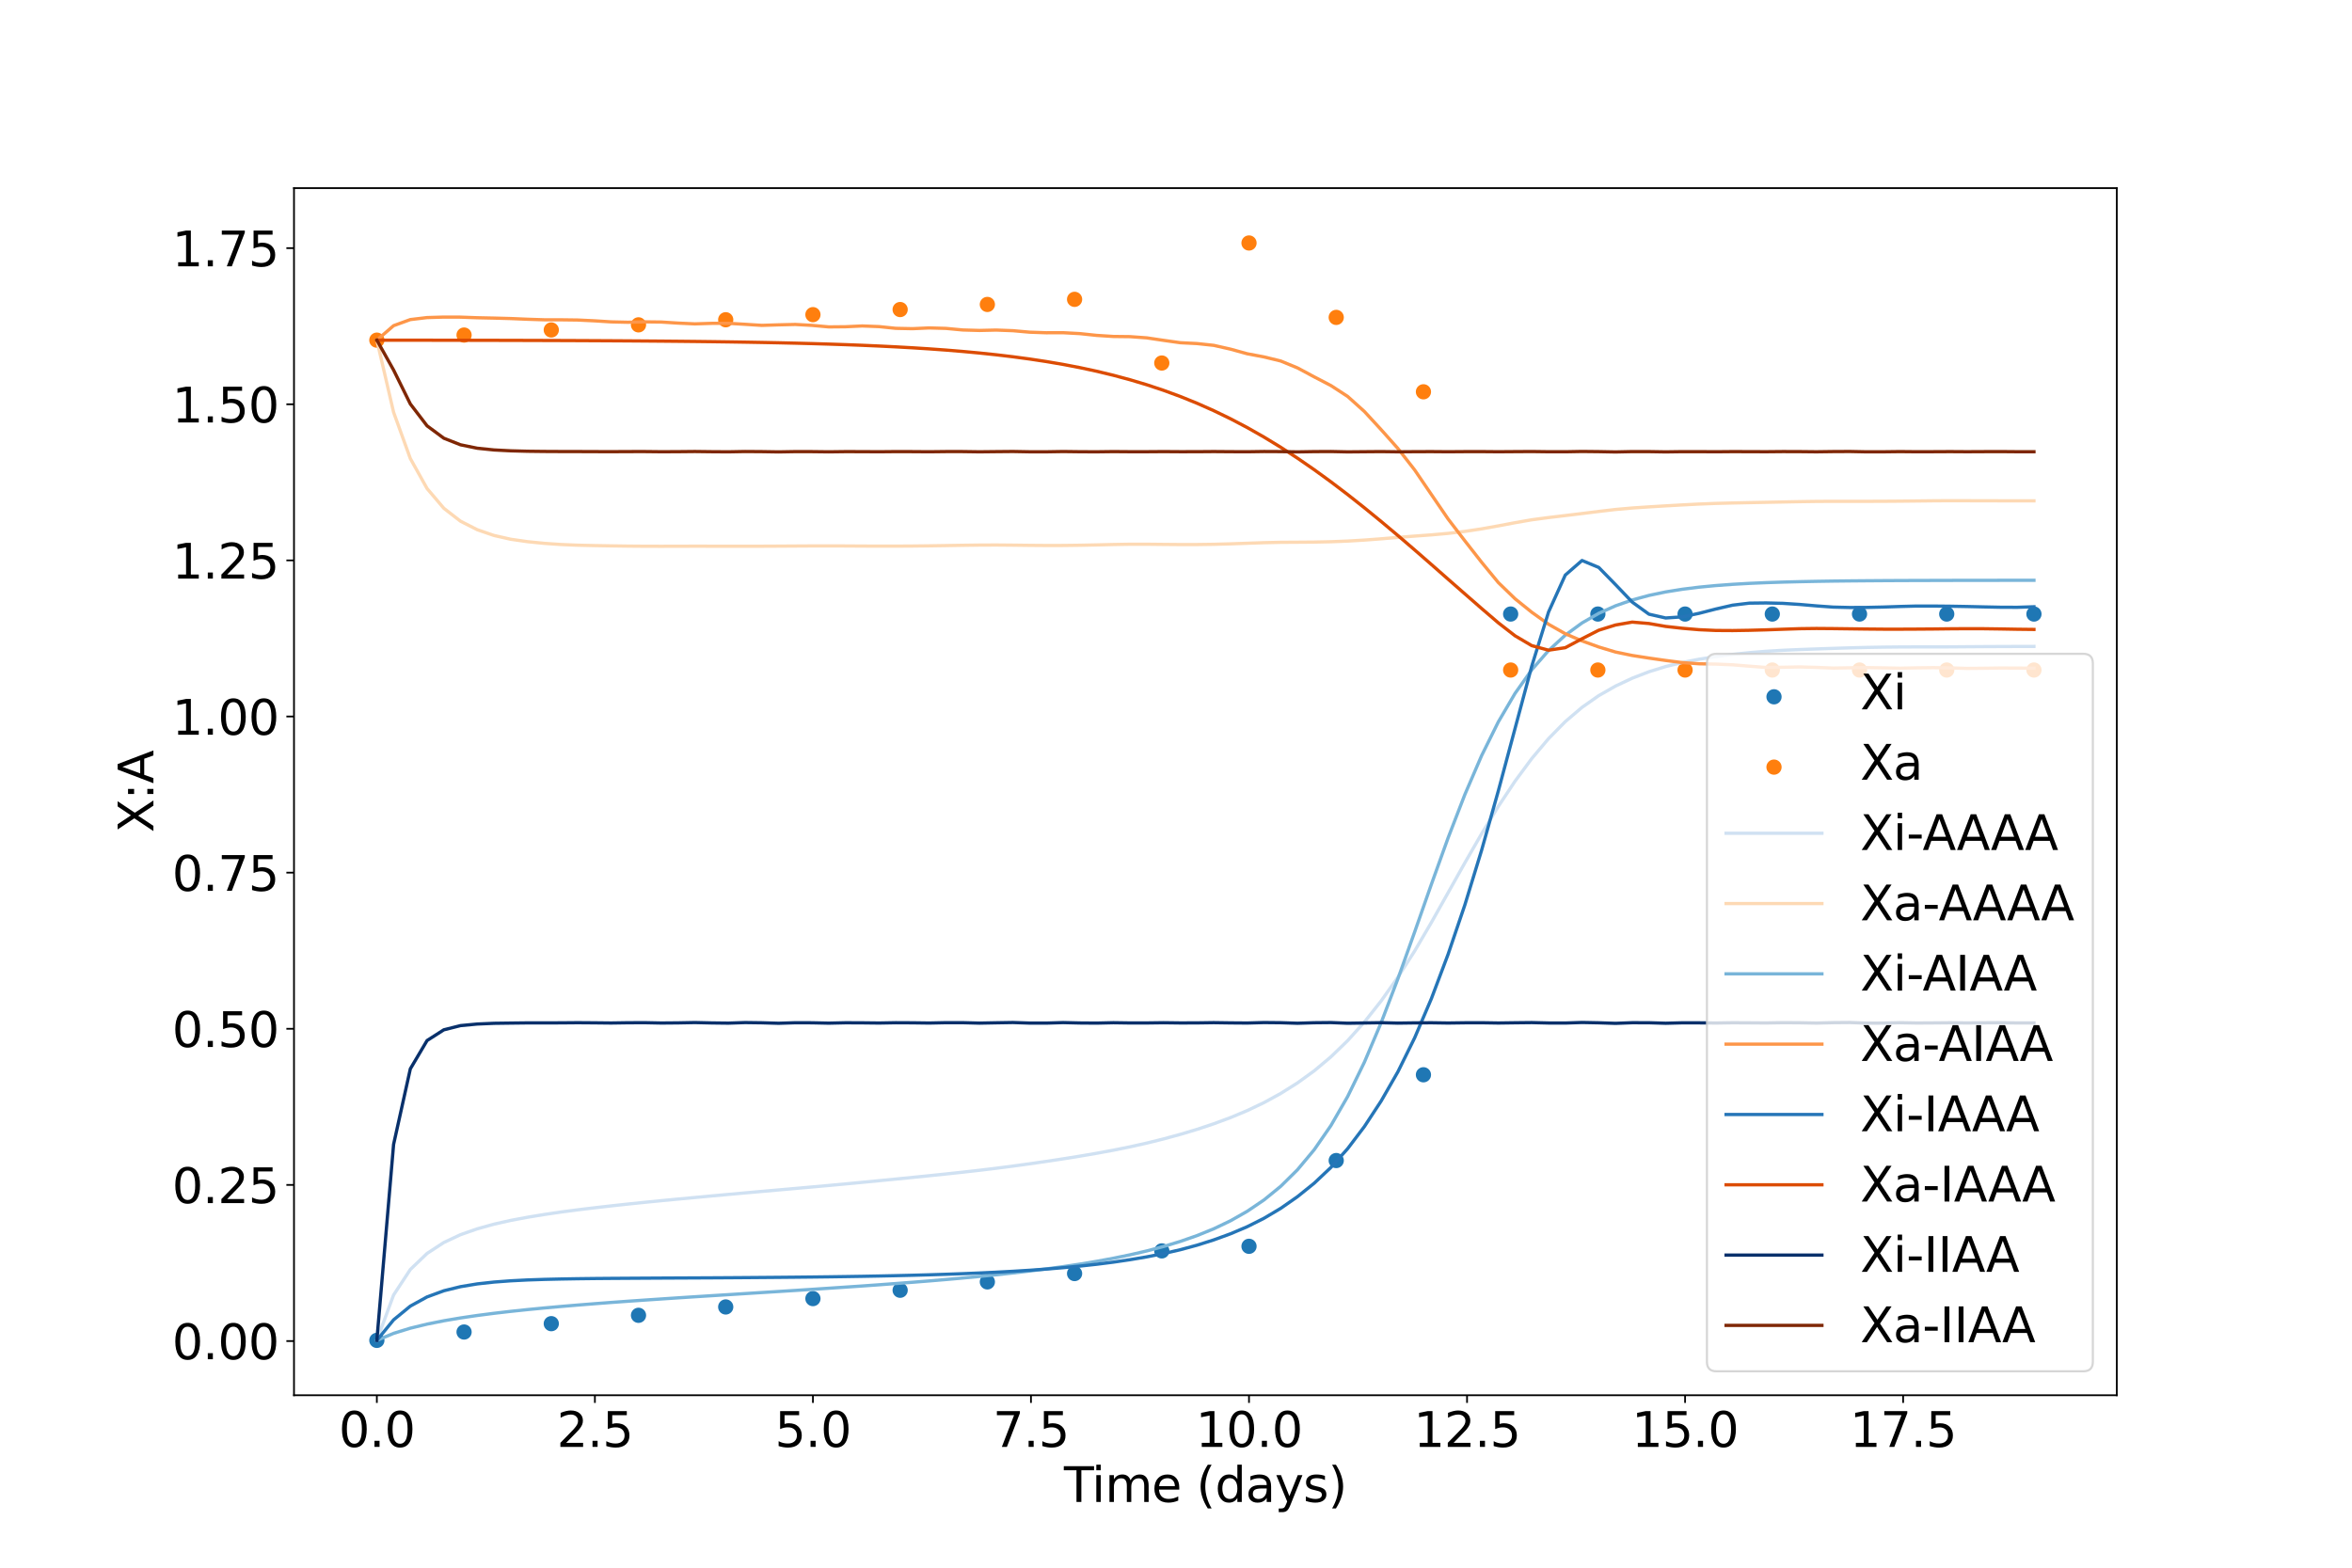 <?xml version="1.0" encoding="utf-8" standalone="no"?>
<!DOCTYPE svg PUBLIC "-//W3C//DTD SVG 1.1//EN"
  "http://www.w3.org/Graphics/SVG/1.1/DTD/svg11.dtd">
<svg xmlns:xlink="http://www.w3.org/1999/xlink" width="1080pt" height="720pt" viewBox="0 0 1080 720" xmlns="http://www.w3.org/2000/svg" version="1.1">
 <defs>
  <style type="text/css">*{stroke-linejoin: round; stroke-linecap: butt}</style>
 </defs>
 <g id="figure_1">
  <g id="patch_1">
   <path d="M 0 720 
L 1080 720 
L 1080 0 
L 0 0 
z
" style="fill: #ffffff"/>
  </g>
  <g id="axes_1">
   <g id="patch_2">
    <path d="M 135 640.8 
L 972 640.8 
L 972 86.4 
L 135 86.4 
z
" style="fill: #ffffff"/>
   </g>
   <g id="PathCollection_1">
    <defs>
     <path id="m80f1702e56" d="M 0 3 
C 0.796 3 1.559 2.684 2.121 2.121 
C 2.684 1.559 3 0.796 3 0 
C 3 -0.796 2.684 -1.559 2.121 -2.121 
C 1.559 -2.684 0.796 -3 0 -3 
C -0.796 -3 -1.559 -2.684 -2.121 -2.121 
C -2.684 -1.559 -3 -0.796 -3 0 
C -3 0.796 -2.684 1.559 -2.121 2.121 
C -1.559 2.684 -0.796 3 0 3 
z
" style="stroke: #1f77b4"/>
    </defs>
    <g clip-path="url(#p294e5309c2)">
     <use xlink:href="#m80f1702e56" x="173.045" y="615.6" style="fill: #1f77b4; stroke: #1f77b4"/>
     <use xlink:href="#m80f1702e56" x="213.093" y="611.763" style="fill: #1f77b4; stroke: #1f77b4"/>
     <use xlink:href="#m80f1702e56" x="253.141" y="607.927" style="fill: #1f77b4; stroke: #1f77b4"/>
     <use xlink:href="#m80f1702e56" x="293.189" y="604.09" style="fill: #1f77b4; stroke: #1f77b4"/>
     <use xlink:href="#m80f1702e56" x="333.237" y="600.254" style="fill: #1f77b4; stroke: #1f77b4"/>
     <use xlink:href="#m80f1702e56" x="373.285" y="596.417" style="fill: #1f77b4; stroke: #1f77b4"/>
     <use xlink:href="#m80f1702e56" x="413.333" y="592.581" style="fill: #1f77b4; stroke: #1f77b4"/>
     <use xlink:href="#m80f1702e56" x="453.38" y="588.744" style="fill: #1f77b4; stroke: #1f77b4"/>
     <use xlink:href="#m80f1702e56" x="493.428" y="584.908" style="fill: #1f77b4; stroke: #1f77b4"/>
     <use xlink:href="#m80f1702e56" x="533.476" y="574.503" style="fill: #1f77b4; stroke: #1f77b4"/>
     <use xlink:href="#m80f1702e56" x="573.524" y="572.398" style="fill: #1f77b4; stroke: #1f77b4"/>
     <use xlink:href="#m80f1702e56" x="613.572" y="533.009" style="fill: #1f77b4; stroke: #1f77b4"/>
     <use xlink:href="#m80f1702e56" x="653.62" y="493.62" style="fill: #1f77b4; stroke: #1f77b4"/>
     <use xlink:href="#m80f1702e56" x="693.667" y="282.013" style="fill: #1f77b4; stroke: #1f77b4"/>
     <use xlink:href="#m80f1702e56" x="733.715" y="282.013" style="fill: #1f77b4; stroke: #1f77b4"/>
     <use xlink:href="#m80f1702e56" x="773.763" y="282.013" style="fill: #1f77b4; stroke: #1f77b4"/>
     <use xlink:href="#m80f1702e56" x="813.811" y="282.013" style="fill: #1f77b4; stroke: #1f77b4"/>
     <use xlink:href="#m80f1702e56" x="853.859" y="282.013" style="fill: #1f77b4; stroke: #1f77b4"/>
     <use xlink:href="#m80f1702e56" x="893.907" y="282.013" style="fill: #1f77b4; stroke: #1f77b4"/>
     <use xlink:href="#m80f1702e56" x="933.955" y="282.013" style="fill: #1f77b4; stroke: #1f77b4"/>
    </g>
   </g>
   <g id="PathCollection_2">
    <defs>
     <path id="m62fcbac0dc" d="M 0 3 
C 0.796 3 1.559 2.684 2.121 2.121 
C 2.684 1.559 3 0.796 3 0 
C 3 -0.796 2.684 -1.559 2.121 -2.121 
C 1.559 -2.684 0.796 -3 0 -3 
C -0.796 -3 -1.559 -2.684 -2.121 -2.121 
C -2.684 -1.559 -3 -0.796 -3 0 
C -3 0.796 -2.684 1.559 -2.121 2.121 
C -1.559 2.684 -0.796 3 0 3 
z
" style="stroke: #ff7f0e"/>
    </defs>
    <g clip-path="url(#p294e5309c2)">
     <use xlink:href="#m62fcbac0dc" x="173.045" y="156.225" style="fill: #ff7f0e; stroke: #ff7f0e"/>
     <use xlink:href="#m62fcbac0dc" x="213.093" y="153.882" style="fill: #ff7f0e; stroke: #ff7f0e"/>
     <use xlink:href="#m62fcbac0dc" x="253.141" y="151.539" style="fill: #ff7f0e; stroke: #ff7f0e"/>
     <use xlink:href="#m62fcbac0dc" x="293.189" y="149.196" style="fill: #ff7f0e; stroke: #ff7f0e"/>
     <use xlink:href="#m62fcbac0dc" x="333.237" y="146.853" style="fill: #ff7f0e; stroke: #ff7f0e"/>
     <use xlink:href="#m62fcbac0dc" x="373.285" y="144.511" style="fill: #ff7f0e; stroke: #ff7f0e"/>
     <use xlink:href="#m62fcbac0dc" x="413.333" y="142.168" style="fill: #ff7f0e; stroke: #ff7f0e"/>
     <use xlink:href="#m62fcbac0dc" x="453.38" y="139.825" style="fill: #ff7f0e; stroke: #ff7f0e"/>
     <use xlink:href="#m62fcbac0dc" x="493.428" y="137.482" style="fill: #ff7f0e; stroke: #ff7f0e"/>
     <use xlink:href="#m62fcbac0dc" x="533.476" y="166.727" style="fill: #ff7f0e; stroke: #ff7f0e"/>
     <use xlink:href="#m62fcbac0dc" x="573.524" y="111.6" style="fill: #ff7f0e; stroke: #ff7f0e"/>
     <use xlink:href="#m62fcbac0dc" x="613.572" y="145.772" style="fill: #ff7f0e; stroke: #ff7f0e"/>
     <use xlink:href="#m62fcbac0dc" x="653.62" y="179.944" style="fill: #ff7f0e; stroke: #ff7f0e"/>
     <use xlink:href="#m62fcbac0dc" x="693.667" y="307.728" style="fill: #ff7f0e; stroke: #ff7f0e"/>
     <use xlink:href="#m62fcbac0dc" x="733.715" y="307.728" style="fill: #ff7f0e; stroke: #ff7f0e"/>
     <use xlink:href="#m62fcbac0dc" x="773.763" y="307.728" style="fill: #ff7f0e; stroke: #ff7f0e"/>
     <use xlink:href="#m62fcbac0dc" x="813.811" y="307.728" style="fill: #ff7f0e; stroke: #ff7f0e"/>
     <use xlink:href="#m62fcbac0dc" x="853.859" y="307.728" style="fill: #ff7f0e; stroke: #ff7f0e"/>
     <use xlink:href="#m62fcbac0dc" x="893.907" y="307.728" style="fill: #ff7f0e; stroke: #ff7f0e"/>
     <use xlink:href="#m62fcbac0dc" x="933.955" y="307.728" style="fill: #ff7f0e; stroke: #ff7f0e"/>
    </g>
   </g>
   <g id="matplotlib.axis_1">
    <g id="xtick_1">
     <g id="line2d_1">
      <defs>
       <path id="m3385fdae1e" d="M 0 0 
L 0 3.5 
" style="stroke: #000000; stroke-width: 0.8"/>
      </defs>
      <g>
       <use xlink:href="#m3385fdae1e" x="173.045" y="640.8" style="stroke: #000000; stroke-width: 0.8"/>
      </g>
     </g>
     <g id="text_1">
      <!-- 0.0 -->
      <g transform="translate(155.552 664.517) scale(0.22 -0.22)">
       <defs>
        <path id="DejaVuSans-30" d="M 2034 4250 
Q 1547 4250 1301 3770 
Q 1056 3291 1056 2328 
Q 1056 1369 1301 889 
Q 1547 409 2034 409 
Q 2525 409 2770 889 
Q 3016 1369 3016 2328 
Q 3016 3291 2770 3770 
Q 2525 4250 2034 4250 
z
M 2034 4750 
Q 2819 4750 3233 4129 
Q 3647 3509 3647 2328 
Q 3647 1150 3233 529 
Q 2819 -91 2034 -91 
Q 1250 -91 836 529 
Q 422 1150 422 2328 
Q 422 3509 836 4129 
Q 1250 4750 2034 4750 
z
" transform="scale(0.016)"/>
        <path id="DejaVuSans-2e" d="M 684 794 
L 1344 794 
L 1344 0 
L 684 0 
L 684 794 
z
" transform="scale(0.016)"/>
       </defs>
       <use xlink:href="#DejaVuSans-30"/>
       <use xlink:href="#DejaVuSans-2e" x="63.623"/>
       <use xlink:href="#DejaVuSans-30" x="95.41"/>
      </g>
     </g>
    </g>
    <g id="xtick_2">
     <g id="line2d_2">
      <g>
       <use xlink:href="#m3385fdae1e" x="273.165" y="640.8" style="stroke: #000000; stroke-width: 0.8"/>
      </g>
     </g>
     <g id="text_2">
      <!-- 2.5 -->
      <g transform="translate(255.672 664.517) scale(0.22 -0.22)">
       <defs>
        <path id="DejaVuSans-32" d="M 1228 531 
L 3431 531 
L 3431 0 
L 469 0 
L 469 531 
Q 828 903 1448 1529 
Q 2069 2156 2228 2338 
Q 2531 2678 2651 2914 
Q 2772 3150 2772 3378 
Q 2772 3750 2511 3984 
Q 2250 4219 1831 4219 
Q 1534 4219 1204 4116 
Q 875 4013 500 3803 
L 500 4441 
Q 881 4594 1212 4672 
Q 1544 4750 1819 4750 
Q 2544 4750 2975 4387 
Q 3406 4025 3406 3419 
Q 3406 3131 3298 2873 
Q 3191 2616 2906 2266 
Q 2828 2175 2409 1742 
Q 1991 1309 1228 531 
z
" transform="scale(0.016)"/>
        <path id="DejaVuSans-35" d="M 691 4666 
L 3169 4666 
L 3169 4134 
L 1269 4134 
L 1269 2991 
Q 1406 3038 1543 3061 
Q 1681 3084 1819 3084 
Q 2600 3084 3056 2656 
Q 3513 2228 3513 1497 
Q 3513 744 3044 326 
Q 2575 -91 1722 -91 
Q 1428 -91 1123 -41 
Q 819 9 494 109 
L 494 744 
Q 775 591 1075 516 
Q 1375 441 1709 441 
Q 2250 441 2565 725 
Q 2881 1009 2881 1497 
Q 2881 1984 2565 2268 
Q 2250 2553 1709 2553 
Q 1456 2553 1204 2497 
Q 953 2441 691 2322 
L 691 4666 
z
" transform="scale(0.016)"/>
       </defs>
       <use xlink:href="#DejaVuSans-32"/>
       <use xlink:href="#DejaVuSans-2e" x="63.623"/>
       <use xlink:href="#DejaVuSans-35" x="95.41"/>
      </g>
     </g>
    </g>
    <g id="xtick_3">
     <g id="line2d_3">
      <g>
       <use xlink:href="#m3385fdae1e" x="373.285" y="640.8" style="stroke: #000000; stroke-width: 0.8"/>
      </g>
     </g>
     <g id="text_3">
      <!-- 5.0 -->
      <g transform="translate(355.791 664.517) scale(0.22 -0.22)">
       <use xlink:href="#DejaVuSans-35"/>
       <use xlink:href="#DejaVuSans-2e" x="63.623"/>
       <use xlink:href="#DejaVuSans-30" x="95.41"/>
      </g>
     </g>
    </g>
    <g id="xtick_4">
     <g id="line2d_4">
      <g>
       <use xlink:href="#m3385fdae1e" x="473.404" y="640.8" style="stroke: #000000; stroke-width: 0.8"/>
      </g>
     </g>
     <g id="text_4">
      <!-- 7.5 -->
      <g transform="translate(455.911 664.517) scale(0.22 -0.22)">
       <defs>
        <path id="DejaVuSans-37" d="M 525 4666 
L 3525 4666 
L 3525 4397 
L 1831 0 
L 1172 0 
L 2766 4134 
L 525 4134 
L 525 4666 
z
" transform="scale(0.016)"/>
       </defs>
       <use xlink:href="#DejaVuSans-37"/>
       <use xlink:href="#DejaVuSans-2e" x="63.623"/>
       <use xlink:href="#DejaVuSans-35" x="95.41"/>
      </g>
     </g>
    </g>
    <g id="xtick_5">
     <g id="line2d_5">
      <g>
       <use xlink:href="#m3385fdae1e" x="573.524" y="640.8" style="stroke: #000000; stroke-width: 0.8"/>
      </g>
     </g>
     <g id="text_5">
      <!-- 10.0 -->
      <g transform="translate(549.032 664.517) scale(0.22 -0.22)">
       <defs>
        <path id="DejaVuSans-31" d="M 794 531 
L 1825 531 
L 1825 4091 
L 703 3866 
L 703 4441 
L 1819 4666 
L 2450 4666 
L 2450 531 
L 3481 531 
L 3481 0 
L 794 0 
L 794 531 
z
" transform="scale(0.016)"/>
       </defs>
       <use xlink:href="#DejaVuSans-31"/>
       <use xlink:href="#DejaVuSans-30" x="63.623"/>
       <use xlink:href="#DejaVuSans-2e" x="127.246"/>
       <use xlink:href="#DejaVuSans-30" x="159.033"/>
      </g>
     </g>
    </g>
    <g id="xtick_6">
     <g id="line2d_6">
      <g>
       <use xlink:href="#m3385fdae1e" x="673.644" y="640.8" style="stroke: #000000; stroke-width: 0.8"/>
      </g>
     </g>
     <g id="text_6">
      <!-- 12.5 -->
      <g transform="translate(649.151 664.517) scale(0.22 -0.22)">
       <use xlink:href="#DejaVuSans-31"/>
       <use xlink:href="#DejaVuSans-32" x="63.623"/>
       <use xlink:href="#DejaVuSans-2e" x="127.246"/>
       <use xlink:href="#DejaVuSans-35" x="159.033"/>
      </g>
     </g>
    </g>
    <g id="xtick_7">
     <g id="line2d_7">
      <g>
       <use xlink:href="#m3385fdae1e" x="773.763" y="640.8" style="stroke: #000000; stroke-width: 0.8"/>
      </g>
     </g>
     <g id="text_7">
      <!-- 15.0 -->
      <g transform="translate(749.271 664.517) scale(0.22 -0.22)">
       <use xlink:href="#DejaVuSans-31"/>
       <use xlink:href="#DejaVuSans-35" x="63.623"/>
       <use xlink:href="#DejaVuSans-2e" x="127.246"/>
       <use xlink:href="#DejaVuSans-30" x="159.033"/>
      </g>
     </g>
    </g>
    <g id="xtick_8">
     <g id="line2d_8">
      <g>
       <use xlink:href="#m3385fdae1e" x="873.883" y="640.8" style="stroke: #000000; stroke-width: 0.8"/>
      </g>
     </g>
     <g id="text_8">
      <!-- 17.5 -->
      <g transform="translate(849.391 664.517) scale(0.22 -0.22)">
       <use xlink:href="#DejaVuSans-31"/>
       <use xlink:href="#DejaVuSans-37" x="63.623"/>
       <use xlink:href="#DejaVuSans-2e" x="127.246"/>
       <use xlink:href="#DejaVuSans-35" x="159.033"/>
      </g>
     </g>
    </g>
    <g id="text_9">
     <!-- Time (days) -->
     <g transform="translate(488.542 689.808) scale(0.22 -0.22)">
      <defs>
       <path id="DejaVuSans-54" d="M -19 4666 
L 3928 4666 
L 3928 4134 
L 2272 4134 
L 2272 0 
L 1638 0 
L 1638 4134 
L -19 4134 
L -19 4666 
z
" transform="scale(0.016)"/>
       <path id="DejaVuSans-69" d="M 603 3500 
L 1178 3500 
L 1178 0 
L 603 0 
L 603 3500 
z
M 603 4863 
L 1178 4863 
L 1178 4134 
L 603 4134 
L 603 4863 
z
" transform="scale(0.016)"/>
       <path id="DejaVuSans-6d" d="M 3328 2828 
Q 3544 3216 3844 3400 
Q 4144 3584 4550 3584 
Q 5097 3584 5394 3201 
Q 5691 2819 5691 2113 
L 5691 0 
L 5113 0 
L 5113 2094 
Q 5113 2597 4934 2840 
Q 4756 3084 4391 3084 
Q 3944 3084 3684 2787 
Q 3425 2491 3425 1978 
L 3425 0 
L 2847 0 
L 2847 2094 
Q 2847 2600 2669 2842 
Q 2491 3084 2119 3084 
Q 1678 3084 1418 2786 
Q 1159 2488 1159 1978 
L 1159 0 
L 581 0 
L 581 3500 
L 1159 3500 
L 1159 2956 
Q 1356 3278 1631 3431 
Q 1906 3584 2284 3584 
Q 2666 3584 2933 3390 
Q 3200 3197 3328 2828 
z
" transform="scale(0.016)"/>
       <path id="DejaVuSans-65" d="M 3597 1894 
L 3597 1613 
L 953 1613 
Q 991 1019 1311 708 
Q 1631 397 2203 397 
Q 2534 397 2845 478 
Q 3156 559 3463 722 
L 3463 178 
Q 3153 47 2828 -22 
Q 2503 -91 2169 -91 
Q 1331 -91 842 396 
Q 353 884 353 1716 
Q 353 2575 817 3079 
Q 1281 3584 2069 3584 
Q 2775 3584 3186 3129 
Q 3597 2675 3597 1894 
z
M 3022 2063 
Q 3016 2534 2758 2815 
Q 2500 3097 2075 3097 
Q 1594 3097 1305 2825 
Q 1016 2553 972 2059 
L 3022 2063 
z
" transform="scale(0.016)"/>
       <path id="DejaVuSans-20" transform="scale(0.016)"/>
       <path id="DejaVuSans-28" d="M 1984 4856 
Q 1566 4138 1362 3434 
Q 1159 2731 1159 2009 
Q 1159 1288 1364 580 
Q 1569 -128 1984 -844 
L 1484 -844 
Q 1016 -109 783 600 
Q 550 1309 550 2009 
Q 550 2706 781 3412 
Q 1013 4119 1484 4856 
L 1984 4856 
z
" transform="scale(0.016)"/>
       <path id="DejaVuSans-64" d="M 2906 2969 
L 2906 4863 
L 3481 4863 
L 3481 0 
L 2906 0 
L 2906 525 
Q 2725 213 2448 61 
Q 2172 -91 1784 -91 
Q 1150 -91 751 415 
Q 353 922 353 1747 
Q 353 2572 751 3078 
Q 1150 3584 1784 3584 
Q 2172 3584 2448 3432 
Q 2725 3281 2906 2969 
z
M 947 1747 
Q 947 1113 1208 752 
Q 1469 391 1925 391 
Q 2381 391 2643 752 
Q 2906 1113 2906 1747 
Q 2906 2381 2643 2742 
Q 2381 3103 1925 3103 
Q 1469 3103 1208 2742 
Q 947 2381 947 1747 
z
" transform="scale(0.016)"/>
       <path id="DejaVuSans-61" d="M 2194 1759 
Q 1497 1759 1228 1600 
Q 959 1441 959 1056 
Q 959 750 1161 570 
Q 1363 391 1709 391 
Q 2188 391 2477 730 
Q 2766 1069 2766 1631 
L 2766 1759 
L 2194 1759 
z
M 3341 1997 
L 3341 0 
L 2766 0 
L 2766 531 
Q 2569 213 2275 61 
Q 1981 -91 1556 -91 
Q 1019 -91 701 211 
Q 384 513 384 1019 
Q 384 1609 779 1909 
Q 1175 2209 1959 2209 
L 2766 2209 
L 2766 2266 
Q 2766 2663 2505 2880 
Q 2244 3097 1772 3097 
Q 1472 3097 1187 3025 
Q 903 2953 641 2809 
L 641 3341 
Q 956 3463 1253 3523 
Q 1550 3584 1831 3584 
Q 2591 3584 2966 3190 
Q 3341 2797 3341 1997 
z
" transform="scale(0.016)"/>
       <path id="DejaVuSans-79" d="M 2059 -325 
Q 1816 -950 1584 -1140 
Q 1353 -1331 966 -1331 
L 506 -1331 
L 506 -850 
L 844 -850 
Q 1081 -850 1212 -737 
Q 1344 -625 1503 -206 
L 1606 56 
L 191 3500 
L 800 3500 
L 1894 763 
L 2988 3500 
L 3597 3500 
L 2059 -325 
z
" transform="scale(0.016)"/>
       <path id="DejaVuSans-73" d="M 2834 3397 
L 2834 2853 
Q 2591 2978 2328 3040 
Q 2066 3103 1784 3103 
Q 1356 3103 1142 2972 
Q 928 2841 928 2578 
Q 928 2378 1081 2264 
Q 1234 2150 1697 2047 
L 1894 2003 
Q 2506 1872 2764 1633 
Q 3022 1394 3022 966 
Q 3022 478 2636 193 
Q 2250 -91 1575 -91 
Q 1294 -91 989 -36 
Q 684 19 347 128 
L 347 722 
Q 666 556 975 473 
Q 1284 391 1588 391 
Q 1994 391 2212 530 
Q 2431 669 2431 922 
Q 2431 1156 2273 1281 
Q 2116 1406 1581 1522 
L 1381 1569 
Q 847 1681 609 1914 
Q 372 2147 372 2553 
Q 372 3047 722 3315 
Q 1072 3584 1716 3584 
Q 2034 3584 2315 3537 
Q 2597 3491 2834 3397 
z
" transform="scale(0.016)"/>
       <path id="DejaVuSans-29" d="M 513 4856 
L 1013 4856 
Q 1481 4119 1714 3412 
Q 1947 2706 1947 2009 
Q 1947 1309 1714 600 
Q 1481 -109 1013 -844 
L 513 -844 
Q 928 -128 1133 580 
Q 1338 1288 1338 2009 
Q 1338 2731 1133 3434 
Q 928 4138 513 4856 
z
" transform="scale(0.016)"/>
      </defs>
      <use xlink:href="#DejaVuSans-54"/>
      <use xlink:href="#DejaVuSans-69" x="57.959"/>
      <use xlink:href="#DejaVuSans-6d" x="85.742"/>
      <use xlink:href="#DejaVuSans-65" x="183.154"/>
      <use xlink:href="#DejaVuSans-20" x="244.678"/>
      <use xlink:href="#DejaVuSans-28" x="276.465"/>
      <use xlink:href="#DejaVuSans-64" x="315.479"/>
      <use xlink:href="#DejaVuSans-61" x="378.955"/>
      <use xlink:href="#DejaVuSans-79" x="440.234"/>
      <use xlink:href="#DejaVuSans-73" x="499.414"/>
      <use xlink:href="#DejaVuSans-29" x="551.514"/>
     </g>
    </g>
   </g>
   <g id="matplotlib.axis_2">
    <g id="ytick_1">
     <g id="line2d_9">
      <defs>
       <path id="ma600d9e374" d="M 0 0 
L -3.5 0 
" style="stroke: #000000; stroke-width: 0.8"/>
      </defs>
      <g>
       <use xlink:href="#ma600d9e374" x="135" y="615.909" style="stroke: #000000; stroke-width: 0.8"/>
      </g>
     </g>
     <g id="text_10">
      <!-- 0.00 -->
      <g transform="translate(79.016 624.267) scale(0.22 -0.22)">
       <use xlink:href="#DejaVuSans-30"/>
       <use xlink:href="#DejaVuSans-2e" x="63.623"/>
       <use xlink:href="#DejaVuSans-30" x="95.41"/>
       <use xlink:href="#DejaVuSans-30" x="159.033"/>
      </g>
     </g>
    </g>
    <g id="ytick_2">
     <g id="line2d_10">
      <g>
       <use xlink:href="#ma600d9e374" x="135" y="544.201" style="stroke: #000000; stroke-width: 0.8"/>
      </g>
     </g>
     <g id="text_11">
      <!-- 0.25 -->
      <g transform="translate(79.016 552.56) scale(0.22 -0.22)">
       <use xlink:href="#DejaVuSans-30"/>
       <use xlink:href="#DejaVuSans-2e" x="63.623"/>
       <use xlink:href="#DejaVuSans-32" x="95.41"/>
       <use xlink:href="#DejaVuSans-35" x="159.033"/>
      </g>
     </g>
    </g>
    <g id="ytick_3">
     <g id="line2d_11">
      <g>
       <use xlink:href="#ma600d9e374" x="135" y="472.494" style="stroke: #000000; stroke-width: 0.8"/>
      </g>
     </g>
     <g id="text_12">
      <!-- 0.50 -->
      <g transform="translate(79.016 480.853) scale(0.22 -0.22)">
       <use xlink:href="#DejaVuSans-30"/>
       <use xlink:href="#DejaVuSans-2e" x="63.623"/>
       <use xlink:href="#DejaVuSans-35" x="95.41"/>
       <use xlink:href="#DejaVuSans-30" x="159.033"/>
      </g>
     </g>
    </g>
    <g id="ytick_4">
     <g id="line2d_12">
      <g>
       <use xlink:href="#ma600d9e374" x="135" y="400.787" style="stroke: #000000; stroke-width: 0.8"/>
      </g>
     </g>
     <g id="text_13">
      <!-- 0.75 -->
      <g transform="translate(79.016 409.146) scale(0.22 -0.22)">
       <use xlink:href="#DejaVuSans-30"/>
       <use xlink:href="#DejaVuSans-2e" x="63.623"/>
       <use xlink:href="#DejaVuSans-37" x="95.41"/>
       <use xlink:href="#DejaVuSans-35" x="159.033"/>
      </g>
     </g>
    </g>
    <g id="ytick_5">
     <g id="line2d_13">
      <g>
       <use xlink:href="#ma600d9e374" x="135" y="329.08" style="stroke: #000000; stroke-width: 0.8"/>
      </g>
     </g>
     <g id="text_14">
      <!-- 1.00 -->
      <g transform="translate(79.016 337.439) scale(0.22 -0.22)">
       <use xlink:href="#DejaVuSans-31"/>
       <use xlink:href="#DejaVuSans-2e" x="63.623"/>
       <use xlink:href="#DejaVuSans-30" x="95.41"/>
       <use xlink:href="#DejaVuSans-30" x="159.033"/>
      </g>
     </g>
    </g>
    <g id="ytick_6">
     <g id="line2d_14">
      <g>
       <use xlink:href="#ma600d9e374" x="135" y="257.373" style="stroke: #000000; stroke-width: 0.8"/>
      </g>
     </g>
     <g id="text_15">
      <!-- 1.25 -->
      <g transform="translate(79.016 265.732) scale(0.22 -0.22)">
       <use xlink:href="#DejaVuSans-31"/>
       <use xlink:href="#DejaVuSans-2e" x="63.623"/>
       <use xlink:href="#DejaVuSans-32" x="95.41"/>
       <use xlink:href="#DejaVuSans-35" x="159.033"/>
      </g>
     </g>
    </g>
    <g id="ytick_7">
     <g id="line2d_15">
      <g>
       <use xlink:href="#ma600d9e374" x="135" y="185.666" style="stroke: #000000; stroke-width: 0.8"/>
      </g>
     </g>
     <g id="text_16">
      <!-- 1.50 -->
      <g transform="translate(79.016 194.024) scale(0.22 -0.22)">
       <use xlink:href="#DejaVuSans-31"/>
       <use xlink:href="#DejaVuSans-2e" x="63.623"/>
       <use xlink:href="#DejaVuSans-35" x="95.41"/>
       <use xlink:href="#DejaVuSans-30" x="159.033"/>
      </g>
     </g>
    </g>
    <g id="ytick_8">
     <g id="line2d_16">
      <g>
       <use xlink:href="#ma600d9e374" x="135" y="113.959" style="stroke: #000000; stroke-width: 0.8"/>
      </g>
     </g>
     <g id="text_17">
      <!-- 1.75 -->
      <g transform="translate(79.016 122.317) scale(0.22 -0.22)">
       <use xlink:href="#DejaVuSans-31"/>
       <use xlink:href="#DejaVuSans-2e" x="63.623"/>
       <use xlink:href="#DejaVuSans-37" x="95.41"/>
       <use xlink:href="#DejaVuSans-35" x="159.033"/>
      </g>
     </g>
    </g>
    <g id="text_18">
     <!-- X:A -->
     <g transform="translate(70.44 382.365) rotate(-90) scale(0.22 -0.22)">
      <defs>
       <path id="DejaVuSans-58" d="M 403 4666 
L 1081 4666 
L 2241 2931 
L 3406 4666 
L 4084 4666 
L 2584 2425 
L 4184 0 
L 3506 0 
L 2194 1984 
L 872 0 
L 191 0 
L 1856 2491 
L 403 4666 
z
" transform="scale(0.016)"/>
       <path id="DejaVuSans-3a" d="M 750 794 
L 1409 794 
L 1409 0 
L 750 0 
L 750 794 
z
M 750 3309 
L 1409 3309 
L 1409 2516 
L 750 2516 
L 750 3309 
z
" transform="scale(0.016)"/>
       <path id="DejaVuSans-41" d="M 2188 4044 
L 1331 1722 
L 3047 1722 
L 2188 4044 
z
M 1831 4666 
L 2547 4666 
L 4325 0 
L 3669 0 
L 3244 1197 
L 1141 1197 
L 716 0 
L 50 0 
L 1831 4666 
z
" transform="scale(0.016)"/>
      </defs>
      <use xlink:href="#DejaVuSans-58"/>
      <use xlink:href="#DejaVuSans-3a" x="68.506"/>
      <use xlink:href="#DejaVuSans-41" x="102.197"/>
     </g>
    </g>
   </g>
   <g id="line2d_17">
    <path d="M 173.045 615.6 
L 180.731 594.764 
L 188.417 583.044 
L 196.103 575.673 
L 203.789 570.651 
L 211.475 567.051 
L 219.161 564.365 
L 226.847 562.227 
L 234.533 560.497 
L 242.219 559.055 
L 249.905 557.787 
L 257.591 556.656 
L 265.277 555.64 
L 272.963 554.711 
L 280.649 553.833 
L 288.335 552.994 
L 296.021 552.195 
L 303.707 551.433 
L 311.393 550.699 
L 319.079 549.981 
L 326.764 549.269 
L 334.45 548.565 
L 342.136 547.871 
L 349.822 547.186 
L 357.508 546.506 
L 365.194 545.828 
L 372.88 545.146 
L 380.566 544.451 
L 388.252 543.737 
L 395.938 543.007 
L 403.624 542.267 
L 411.31 541.517 
L 418.996 540.756 
L 426.682 539.98 
L 434.368 539.182 
L 442.054 538.353 
L 449.74 537.482 
L 457.426 536.554 
L 465.112 535.558 
L 472.798 534.502 
L 480.483 533.392 
L 488.169 532.225 
L 495.855 530.992 
L 503.541 529.678 
L 511.227 528.26 
L 518.913 526.709 
L 526.599 524.988 
L 534.285 523.083 
L 541.971 520.988 
L 549.657 518.682 
L 557.343 516.13 
L 565.029 513.279 
L 572.715 510.063 
L 580.401 506.4 
L 588.087 502.194 
L 595.773 497.366 
L 603.459 491.81 
L 611.145 485.372 
L 618.831 477.929 
L 626.517 469.392 
L 634.202 459.702 
L 641.888 448.834 
L 649.574 436.79 
L 657.26 423.676 
L 664.946 410.001 
L 672.632 396.282 
L 680.318 382.951 
L 688.004 370.359 
L 695.69 358.771 
L 703.376 348.369 
L 711.062 339.247 
L 718.748 331.423 
L 726.434 324.87 
L 734.12 319.487 
L 741.806 315.104 
L 749.492 311.485 
L 757.178 308.51 
L 764.864 306.122 
L 772.55 304.238 
L 780.236 302.757 
L 787.921 301.556 
L 795.607 300.552 
L 803.293 299.745 
L 810.979 299.122 
L 818.665 298.66 
L 826.351 298.319 
L 834.037 298.046 
L 841.723 297.782 
L 849.409 297.541 
L 857.095 297.347 
L 864.781 297.212 
L 872.467 297.135 
L 880.153 297.106 
L 887.839 297.101 
L 895.525 297.084 
L 903.211 297.025 
L 910.897 296.971 
L 918.583 296.933 
L 926.269 296.906 
L 933.955 296.886 
" clip-path="url(#p294e5309c2)" style="fill: none; stroke: #d0e1f2; stroke-width: 1.5; stroke-linecap: square"/>
   </g>
   <g id="line2d_18">
    <path d="M 173.045 156.225 
L 180.731 189.344 
L 188.417 210.598 
L 196.103 224.38 
L 203.789 233.427 
L 211.475 239.384 
L 219.161 243.285 
L 226.847 245.933 
L 234.533 247.668 
L 242.219 248.775 
L 249.905 249.548 
L 257.591 250.079 
L 265.277 250.397 
L 272.963 250.571 
L 280.649 250.704 
L 288.335 250.815 
L 296.021 250.879 
L 303.707 250.894 
L 311.393 250.875 
L 319.079 250.855 
L 326.764 250.866 
L 334.45 250.881 
L 342.136 250.884 
L 349.822 250.867 
L 357.508 250.829 
L 365.194 250.78 
L 372.88 250.735 
L 380.566 250.718 
L 388.252 250.749 
L 395.938 250.796 
L 403.624 250.829 
L 411.31 250.827 
L 418.996 250.78 
L 426.682 250.69 
L 434.368 250.568 
L 442.054 250.439 
L 449.74 250.337 
L 457.426 250.306 
L 465.112 250.374 
L 472.798 250.469 
L 480.483 250.529 
L 488.169 250.516 
L 495.855 250.422 
L 503.541 250.264 
L 511.227 250.083 
L 518.913 249.95 
L 526.599 249.95 
L 534.285 250.033 
L 541.971 250.1 
L 549.657 250.092 
L 557.343 249.984 
L 565.029 249.777 
L 572.715 249.507 
L 580.401 249.239 
L 588.087 249.068 
L 595.773 249.024 
L 603.459 248.964 
L 611.145 248.805 
L 618.831 248.501 
L 626.517 248.044 
L 634.202 247.462 
L 641.888 246.819 
L 649.574 246.216 
L 657.26 245.654 
L 664.946 244.972 
L 672.632 244.062 
L 680.318 242.896 
L 688.004 241.521 
L 695.69 240.062 
L 703.376 238.722 
L 711.062 237.701 
L 718.748 236.789 
L 726.434 235.855 
L 734.12 234.892 
L 741.806 233.988 
L 749.492 233.312 
L 757.178 232.794 
L 764.864 232.33 
L 772.55 231.893 
L 780.236 231.498 
L 787.921 231.201 
L 795.607 231.003 
L 803.293 230.845 
L 810.979 230.695 
L 818.665 230.544 
L 826.351 230.399 
L 834.037 230.288 
L 841.723 230.248 
L 849.409 230.25 
L 857.095 230.251 
L 864.781 230.228 
L 872.467 230.172 
L 880.153 230.09 
L 887.839 230.005 
L 895.525 229.956 
L 903.211 229.978 
L 910.897 230.002 
L 918.583 230.013 
L 926.269 230.015 
L 933.955 230.015 
" clip-path="url(#p294e5309c2)" style="fill: none; stroke: #fdd9b4; stroke-width: 1.5; stroke-linecap: square"/>
   </g>
   <g id="line2d_19">
    <path d="M 173.045 615.6 
L 180.731 612.375 
L 188.417 610.006 
L 196.103 608.135 
L 203.789 606.595 
L 211.475 605.292 
L 219.161 604.162 
L 226.847 603.166 
L 234.533 602.274 
L 242.219 601.461 
L 249.905 600.716 
L 257.591 600.028 
L 265.277 599.382 
L 272.963 598.769 
L 280.649 598.184 
L 288.335 597.628 
L 296.021 597.097 
L 303.707 596.579 
L 311.393 596.067 
L 319.079 595.568 
L 326.764 595.084 
L 334.45 594.602 
L 342.136 594.115 
L 349.822 593.628 
L 357.508 593.149 
L 365.194 592.665 
L 372.88 592.166 
L 380.566 591.655 
L 388.252 591.142 
L 395.938 590.62 
L 403.624 590.072 
L 411.31 589.498 
L 418.996 588.909 
L 426.682 588.3 
L 434.368 587.653 
L 442.054 586.964 
L 449.74 586.24 
L 457.426 585.473 
L 465.112 584.645 
L 472.798 583.748 
L 480.483 582.782 
L 488.169 581.734 
L 495.855 580.578 
L 503.541 579.299 
L 511.227 577.883 
L 518.913 576.303 
L 526.599 574.517 
L 534.285 572.483 
L 541.971 570.156 
L 549.657 567.477 
L 557.343 564.352 
L 565.029 560.673 
L 572.715 556.309 
L 580.401 551.106 
L 588.087 544.842 
L 595.773 537.25 
L 603.459 528.046 
L 611.145 516.93 
L 618.831 503.587 
L 626.517 487.818 
L 634.202 469.689 
L 641.888 449.541 
L 649.574 428.062 
L 657.26 406.159 
L 664.946 384.811 
L 672.632 364.927 
L 680.318 347.07 
L 688.004 331.553 
L 695.69 318.449 
L 703.376 307.606 
L 711.062 298.788 
L 718.748 291.721 
L 726.434 286.108 
L 734.12 281.692 
L 741.806 278.243 
L 749.492 275.555 
L 757.178 273.465 
L 764.864 271.855 
L 772.55 270.62 
L 780.236 269.666 
L 787.921 268.929 
L 795.607 268.361 
L 803.293 267.926 
L 810.979 267.594 
L 818.665 267.343 
L 826.351 267.15 
L 834.037 266.997 
L 841.723 266.877 
L 849.409 266.792 
L 857.095 266.726 
L 864.781 266.672 
L 872.467 266.63 
L 880.153 266.603 
L 887.839 266.582 
L 895.525 266.561 
L 903.211 266.544 
L 910.897 266.535 
L 918.583 266.529 
L 926.269 266.522 
L 933.955 266.517 
" clip-path="url(#p294e5309c2)" style="fill: none; stroke: #79b5d9; stroke-width: 1.5; stroke-linecap: square"/>
   </g>
   <g id="line2d_20">
    <path d="M 173.045 156.225 
L 180.731 149.574 
L 188.417 146.774 
L 196.103 145.854 
L 203.789 145.63 
L 211.475 145.656 
L 219.161 145.932 
L 226.847 146.094 
L 234.533 146.299 
L 242.219 146.621 
L 249.905 146.873 
L 257.591 146.881 
L 265.277 146.982 
L 272.963 147.343 
L 280.649 147.83 
L 288.335 148.004 
L 296.021 147.812 
L 303.707 147.906 
L 311.393 148.396 
L 319.079 148.746 
L 326.764 148.507 
L 334.45 148.485 
L 342.136 148.946 
L 349.822 149.433 
L 357.508 149.192 
L 365.194 149.012 
L 372.88 149.439 
L 380.566 150.138 
L 388.252 150.066 
L 395.938 149.708 
L 403.624 150 
L 411.31 150.795 
L 418.996 150.954 
L 426.682 150.611 
L 434.368 150.826 
L 442.054 151.549 
L 449.74 151.768 
L 457.426 151.592 
L 465.112 151.878 
L 472.798 152.563 
L 480.483 152.829 
L 488.169 152.807 
L 495.855 153.22 
L 503.541 154.034 
L 511.227 154.527 
L 518.913 154.617 
L 526.599 155.171 
L 534.285 156.32 
L 541.971 157.4 
L 549.657 157.79 
L 557.343 158.613 
L 565.029 160.355 
L 572.715 162.48 
L 580.401 163.924 
L 588.087 165.799 
L 595.773 168.966 
L 603.459 173.083 
L 611.145 177.083 
L 618.831 182.084 
L 626.517 188.996 
L 634.202 197.34 
L 641.888 205.971 
L 649.574 215.818 
L 657.26 227.103 
L 664.946 238.364 
L 672.632 248.386 
L 680.318 258.21 
L 688.004 267.554 
L 695.69 275 
L 703.376 281.202 
L 711.062 286.698 
L 718.748 291.065 
L 726.434 294.357 
L 734.12 297.138 
L 741.806 299.453 
L 749.492 301.044 
L 757.178 302.238 
L 764.864 303.34 
L 772.55 304.323 
L 780.236 304.861 
L 787.921 305.009 
L 795.607 305.33 
L 803.293 305.962 
L 810.979 306.55 
L 818.665 306.464 
L 826.351 306.31 
L 834.037 306.519 
L 841.723 306.834 
L 849.409 306.708 
L 857.095 306.616 
L 864.781 306.748 
L 872.467 306.889 
L 880.153 306.736 
L 887.839 306.636 
L 895.525 306.765 
L 903.211 306.979 
L 910.897 306.91 
L 918.583 306.808 
L 926.269 306.838 
L 933.955 306.878 
" clip-path="url(#p294e5309c2)" style="fill: none; stroke: #fd9649; stroke-width: 1.5; stroke-linecap: square"/>
   </g>
   <g id="line2d_21">
    <path d="M 173.045 615.6 
L 180.731 606.171 
L 188.417 599.865 
L 196.103 595.644 
L 203.789 592.819 
L 211.475 590.932 
L 219.161 589.659 
L 226.847 588.814 
L 234.533 588.243 
L 242.219 587.851 
L 249.905 587.592 
L 257.591 587.416 
L 265.277 587.285 
L 272.963 587.192 
L 280.649 587.129 
L 288.335 587.08 
L 296.021 587.032 
L 303.707 586.988 
L 311.393 586.949 
L 319.079 586.914 
L 326.764 586.876 
L 334.45 586.829 
L 342.136 586.776 
L 349.822 586.717 
L 357.508 586.652 
L 365.194 586.582 
L 372.88 586.503 
L 380.566 586.412 
L 388.252 586.304 
L 395.938 586.181 
L 403.624 586.04 
L 411.31 585.88 
L 418.996 585.698 
L 426.682 585.488 
L 434.368 585.247 
L 442.054 584.971 
L 449.74 584.655 
L 457.426 584.292 
L 465.112 583.876 
L 472.798 583.4 
L 480.483 582.85 
L 488.169 582.217 
L 495.855 581.488 
L 503.541 580.646 
L 511.227 579.671 
L 518.913 578.541 
L 526.599 577.242 
L 534.285 575.737 
L 541.971 573.967 
L 549.657 571.885 
L 557.343 569.455 
L 565.029 566.65 
L 572.715 563.389 
L 580.401 559.53 
L 588.087 554.961 
L 595.773 549.606 
L 603.459 543.418 
L 611.145 536.159 
L 618.831 527.536 
L 626.517 517.385 
L 634.202 505.666 
L 641.888 492.255 
L 649.574 476.678 
L 657.26 458.671 
L 664.946 438.276 
L 672.632 415.627 
L 680.318 390.531 
L 688.004 363.232 
L 695.69 334.543 
L 703.376 305.883 
L 711.062 281.108 
L 718.748 264.121 
L 726.434 257.421 
L 734.12 260.609 
L 741.806 268.48 
L 749.492 276.528 
L 757.178 282.08 
L 764.864 283.823 
L 772.55 283.305 
L 780.236 281.673 
L 787.921 279.695 
L 795.607 277.935 
L 803.293 277.008 
L 810.979 276.916 
L 818.665 277.102 
L 826.351 277.602 
L 834.037 278.267 
L 841.723 278.826 
L 849.409 279.009 
L 857.095 278.976 
L 864.781 278.801 
L 872.467 278.542 
L 880.153 278.34 
L 887.839 278.348 
L 895.525 278.421 
L 903.211 278.556 
L 910.897 278.734 
L 918.583 278.892 
L 926.269 278.922 
L 933.955 278.671 
" clip-path="url(#p294e5309c2)" style="fill: none; stroke: #2575b7; stroke-width: 1.5; stroke-linecap: square"/>
   </g>
   <g id="line2d_22">
    <path d="M 173.045 156.225 
L 180.731 156.232 
L 188.417 156.241 
L 196.103 156.251 
L 203.789 156.262 
L 211.475 156.275 
L 219.161 156.289 
L 226.847 156.306 
L 234.533 156.325 
L 242.219 156.347 
L 249.905 156.372 
L 257.591 156.4 
L 265.277 156.432 
L 272.963 156.469 
L 280.649 156.511 
L 288.335 156.558 
L 296.021 156.613 
L 303.707 156.674 
L 311.393 156.745 
L 319.079 156.825 
L 326.764 156.917 
L 334.45 157.022 
L 342.136 157.141 
L 349.822 157.276 
L 357.508 157.43 
L 365.194 157.606 
L 372.88 157.806 
L 380.566 158.034 
L 388.252 158.293 
L 395.938 158.587 
L 403.624 158.922 
L 411.31 159.302 
L 418.996 159.734 
L 426.682 160.225 
L 434.368 160.782 
L 442.054 161.414 
L 449.74 162.13 
L 457.426 162.94 
L 465.112 163.855 
L 472.798 164.889 
L 480.483 166.055 
L 488.169 167.367 
L 495.855 168.842 
L 503.541 170.497 
L 511.227 172.349 
L 518.913 174.416 
L 526.599 176.717 
L 534.285 179.271 
L 541.971 182.094 
L 549.657 185.203 
L 557.343 188.613 
L 565.029 192.334 
L 572.715 196.373 
L 580.401 200.736 
L 588.087 205.42 
L 595.773 210.417 
L 603.459 215.717 
L 611.145 221.299 
L 618.831 227.143 
L 626.517 233.221 
L 634.202 239.504 
L 641.888 245.958 
L 649.574 252.552 
L 657.26 259.252 
L 664.946 266.016 
L 672.632 272.748 
L 680.318 279.458 
L 688.004 286.041 
L 695.69 292.01 
L 703.376 296.532 
L 711.062 298.613 
L 718.748 297.473 
L 726.434 293.362 
L 734.12 289.441 
L 741.806 287.05 
L 749.492 285.714 
L 757.178 286.364 
L 764.864 287.705 
L 772.55 288.557 
L 780.236 289.208 
L 787.921 289.555 
L 795.607 289.602 
L 803.293 289.479 
L 810.979 289.27 
L 818.665 288.997 
L 826.351 288.742 
L 834.037 288.643 
L 841.723 288.704 
L 849.409 288.8 
L 857.095 288.898 
L 864.781 288.965 
L 872.467 288.973 
L 880.153 288.935 
L 887.839 288.88 
L 895.525 288.79 
L 903.211 288.736 
L 910.897 288.76 
L 918.583 288.863 
L 926.269 289 
L 933.955 289.086 
" clip-path="url(#p294e5309c2)" style="fill: none; stroke: #dc4c03; stroke-width: 1.5; stroke-linecap: square"/>
   </g>
   <g id="line2d_23">
    <path d="M 173.045 615.6 
L 180.731 525.592 
L 188.417 490.892 
L 196.103 477.893 
L 203.789 472.972 
L 211.475 471.034 
L 219.161 470.309 
L 226.847 469.979 
L 234.533 469.876 
L 242.219 469.784 
L 249.905 469.794 
L 257.591 469.766 
L 265.277 469.701 
L 272.963 469.756 
L 280.649 469.839 
L 288.335 469.724 
L 296.021 469.694 
L 303.707 469.846 
L 311.393 469.78 
L 319.079 469.634 
L 326.764 469.807 
L 334.45 469.899 
L 342.136 469.641 
L 349.822 469.742 
L 357.508 469.962 
L 365.194 469.72 
L 372.88 469.744 
L 380.566 469.906 
L 388.252 469.733 
L 395.938 469.761 
L 403.624 469.847 
L 411.31 469.712 
L 418.996 469.75 
L 426.682 469.852 
L 434.368 469.69 
L 442.054 469.696 
L 449.74 469.891 
L 457.426 469.744 
L 465.112 469.617 
L 472.798 469.872 
L 480.483 469.879 
L 488.169 469.65 
L 495.855 469.827 
L 503.541 469.884 
L 511.227 469.709 
L 518.913 469.818 
L 526.599 469.814 
L 534.285 469.712 
L 541.971 469.808 
L 549.657 469.789 
L 557.343 469.679 
L 565.029 469.788 
L 572.715 469.847 
L 580.401 469.637 
L 588.087 469.71 
L 595.773 469.952 
L 603.459 469.719 
L 611.145 469.643 
L 618.831 469.943 
L 626.517 469.818 
L 634.202 469.699 
L 641.888 469.887 
L 649.574 469.783 
L 657.26 469.732 
L 664.946 469.845 
L 672.632 469.741 
L 680.318 469.718 
L 688.004 469.84 
L 695.69 469.735 
L 703.376 469.65 
L 711.062 469.834 
L 718.748 469.852 
L 726.434 469.597 
L 734.12 469.746 
L 741.806 469.999 
L 749.492 469.707 
L 757.178 469.725 
L 764.864 469.952 
L 772.55 469.752 
L 780.236 469.766 
L 787.921 469.848 
L 795.607 469.725 
L 803.293 469.768 
L 810.979 469.821 
L 818.665 469.689 
L 826.351 469.733 
L 834.037 469.874 
L 841.723 469.686 
L 849.409 469.619 
L 857.095 469.896 
L 864.781 469.882 
L 872.467 469.709 
L 880.153 469.846 
L 887.839 469.802 
L 895.525 469.732 
L 903.211 469.821 
L 910.897 469.749 
L 918.583 469.704 
L 926.269 469.819 
L 933.955 469.811 
" clip-path="url(#p294e5309c2)" style="fill: none; stroke: #08306b; stroke-width: 1.5; stroke-linecap: square"/>
   </g>
   <g id="line2d_24">
    <path d="M 173.045 156.225 
L 180.731 169.956 
L 188.417 185.533 
L 196.103 195.574 
L 203.789 201.259 
L 211.475 204.288 
L 219.161 205.861 
L 226.847 206.654 
L 234.533 207.049 
L 242.219 207.251 
L 249.905 207.342 
L 257.591 207.382 
L 265.277 207.395 
L 272.963 207.425 
L 280.649 207.452 
L 288.335 207.405 
L 296.021 207.397 
L 303.707 207.479 
L 311.393 207.445 
L 319.079 207.368 
L 326.764 207.463 
L 334.45 207.513 
L 342.136 207.373 
L 349.822 207.428 
L 357.508 207.548 
L 365.194 207.416 
L 372.88 207.429 
L 380.566 207.518 
L 388.252 207.423 
L 395.938 207.439 
L 403.624 207.486 
L 411.31 207.412 
L 418.996 207.433 
L 426.682 207.488 
L 434.368 207.4 
L 442.054 207.403 
L 449.74 207.51 
L 457.426 207.429 
L 465.112 207.36 
L 472.798 207.499 
L 480.483 207.503 
L 488.169 207.378 
L 495.855 207.475 
L 503.541 207.506 
L 511.227 207.41 
L 518.913 207.47 
L 526.599 207.468 
L 534.285 207.412 
L 541.971 207.464 
L 549.657 207.454 
L 557.343 207.394 
L 565.029 207.454 
L 572.715 207.486 
L 580.401 207.371 
L 588.087 207.411 
L 595.773 207.543 
L 603.459 207.416 
L 611.145 207.374 
L 618.831 207.538 
L 626.517 207.47 
L 634.202 207.405 
L 641.888 207.508 
L 649.574 207.451 
L 657.26 207.423 
L 664.946 207.485 
L 672.632 207.428 
L 680.318 207.415 
L 688.004 207.482 
L 695.69 207.425 
L 703.376 207.378 
L 711.062 207.479 
L 718.748 207.489 
L 726.434 207.349 
L 734.12 207.43 
L 741.806 207.569 
L 749.492 207.409 
L 757.178 207.419 
L 764.864 207.543 
L 772.55 207.434 
L 780.236 207.441 
L 787.921 207.486 
L 795.607 207.419 
L 803.293 207.443 
L 810.979 207.472 
L 818.665 207.399 
L 826.351 207.423 
L 834.037 207.501 
L 841.723 207.398 
L 849.409 207.361 
L 857.095 207.513 
L 864.781 207.504 
L 872.467 207.41 
L 880.153 207.485 
L 887.839 207.461 
L 895.525 207.423 
L 903.211 207.472 
L 910.897 207.432 
L 918.583 207.408 
L 926.269 207.471 
L 933.955 207.466 
" clip-path="url(#p294e5309c2)" style="fill: none; stroke: #7f2704; stroke-width: 1.5; stroke-linecap: square"/>
   </g>
   <g id="patch_3">
    <path d="M 135 640.8 
L 135 86.4 
" style="fill: none; stroke: #000000; stroke-width: 0.8; stroke-linejoin: miter; stroke-linecap: square"/>
   </g>
   <g id="patch_4">
    <path d="M 972 640.8 
L 972 86.4 
" style="fill: none; stroke: #000000; stroke-width: 0.8; stroke-linejoin: miter; stroke-linecap: square"/>
   </g>
   <g id="patch_5">
    <path d="M 135 640.8 
L 972 640.8 
" style="fill: none; stroke: #000000; stroke-width: 0.8; stroke-linejoin: miter; stroke-linecap: square"/>
   </g>
   <g id="patch_6">
    <path d="M 135 86.4 
L 972 86.4 
" style="fill: none; stroke: #000000; stroke-width: 0.8; stroke-linejoin: miter; stroke-linecap: square"/>
   </g>
   <g id="legend_1">
    <g id="patch_7">
     <path d="M 788.193 629.8 
L 956.6 629.8 
Q 961 629.8 961 625.4 
L 961 304.681 
Q 961 300.281 956.6 300.281 
L 788.193 300.281 
Q 783.793 300.281 783.793 304.681 
L 783.793 625.4 
Q 783.793 629.8 788.193 629.8 
z
" style="fill: #ffffff; opacity: 0.8; stroke: #cccccc; stroke-linejoin: miter"/>
    </g>
    <g id="PathCollection_3">
     <g>
      <use xlink:href="#m80f1702e56" x="814.593" y="320.023" style="fill: #1f77b4; stroke: #1f77b4"/>
     </g>
    </g>
    <g id="text_19">
     <!-- Xi -->
     <g transform="translate(854.193 325.798) scale(0.22 -0.22)">
      <use xlink:href="#DejaVuSans-58"/>
      <use xlink:href="#DejaVuSans-69" x="68.506"/>
     </g>
    </g>
    <g id="PathCollection_4">
     <g>
      <use xlink:href="#m62fcbac0dc" x="814.593" y="352.315" style="fill: #ff7f0e; stroke: #ff7f0e"/>
     </g>
    </g>
    <g id="text_20">
     <!-- Xa -->
     <g transform="translate(854.193 358.09) scale(0.22 -0.22)">
      <use xlink:href="#DejaVuSans-58"/>
      <use xlink:href="#DejaVuSans-61" x="68.506"/>
     </g>
    </g>
    <g id="line2d_25">
     <path d="M 792.593 382.682 
L 814.593 382.682 
L 836.593 382.682 
" style="fill: none; stroke: #d0e1f2; stroke-width: 1.5; stroke-linecap: square"/>
    </g>
    <g id="text_21">
     <!-- Xi-AAAA -->
     <g transform="translate(854.193 390.382) scale(0.22 -0.22)">
      <defs>
       <path id="DejaVuSans-2d" d="M 313 2009 
L 1997 2009 
L 1997 1497 
L 313 1497 
L 313 2009 
z
" transform="scale(0.016)"/>
      </defs>
      <use xlink:href="#DejaVuSans-58"/>
      <use xlink:href="#DejaVuSans-69" x="68.506"/>
      <use xlink:href="#DejaVuSans-2d" x="96.289"/>
      <use xlink:href="#DejaVuSans-41" x="130.123"/>
      <use xlink:href="#DejaVuSans-41" x="201.281"/>
      <use xlink:href="#DejaVuSans-41" x="272.439"/>
      <use xlink:href="#DejaVuSans-41" x="343.598"/>
     </g>
    </g>
    <g id="line2d_26">
     <path d="M 792.593 414.973 
L 814.593 414.973 
L 836.593 414.973 
" style="fill: none; stroke: #fdd9b4; stroke-width: 1.5; stroke-linecap: square"/>
    </g>
    <g id="text_22">
     <!-- Xa-AAAA -->
     <g transform="translate(854.193 422.673) scale(0.22 -0.22)">
      <use xlink:href="#DejaVuSans-58"/>
      <use xlink:href="#DejaVuSans-61" x="68.506"/>
      <use xlink:href="#DejaVuSans-2d" x="129.785"/>
      <use xlink:href="#DejaVuSans-41" x="163.619"/>
      <use xlink:href="#DejaVuSans-41" x="234.777"/>
      <use xlink:href="#DejaVuSans-41" x="305.936"/>
      <use xlink:href="#DejaVuSans-41" x="377.094"/>
     </g>
    </g>
    <g id="line2d_27">
     <path d="M 792.593 447.265 
L 814.593 447.265 
L 836.593 447.265 
" style="fill: none; stroke: #79b5d9; stroke-width: 1.5; stroke-linecap: square"/>
    </g>
    <g id="text_23">
     <!-- Xi-AIAA -->
     <g transform="translate(854.193 454.965) scale(0.22 -0.22)">
      <defs>
       <path id="DejaVuSans-49" d="M 628 4666 
L 1259 4666 
L 1259 0 
L 628 0 
L 628 4666 
z
" transform="scale(0.016)"/>
      </defs>
      <use xlink:href="#DejaVuSans-58"/>
      <use xlink:href="#DejaVuSans-69" x="68.506"/>
      <use xlink:href="#DejaVuSans-2d" x="96.289"/>
      <use xlink:href="#DejaVuSans-41" x="130.123"/>
      <use xlink:href="#DejaVuSans-49" x="198.531"/>
      <use xlink:href="#DejaVuSans-41" x="228.023"/>
      <use xlink:href="#DejaVuSans-41" x="299.182"/>
     </g>
    </g>
    <g id="line2d_28">
     <path d="M 792.593 479.557 
L 814.593 479.557 
L 836.593 479.557 
" style="fill: none; stroke: #fd9649; stroke-width: 1.5; stroke-linecap: square"/>
    </g>
    <g id="text_24">
     <!-- Xa-AIAA -->
     <g transform="translate(854.193 487.257) scale(0.22 -0.22)">
      <use xlink:href="#DejaVuSans-58"/>
      <use xlink:href="#DejaVuSans-61" x="68.506"/>
      <use xlink:href="#DejaVuSans-2d" x="129.785"/>
      <use xlink:href="#DejaVuSans-41" x="163.619"/>
      <use xlink:href="#DejaVuSans-49" x="232.027"/>
      <use xlink:href="#DejaVuSans-41" x="261.52"/>
      <use xlink:href="#DejaVuSans-41" x="332.678"/>
     </g>
    </g>
    <g id="line2d_29">
     <path d="M 792.593 511.849 
L 814.593 511.849 
L 836.593 511.849 
" style="fill: none; stroke: #2575b7; stroke-width: 1.5; stroke-linecap: square"/>
    </g>
    <g id="text_25">
     <!-- Xi-IAAA -->
     <g transform="translate(854.193 519.549) scale(0.22 -0.22)">
      <use xlink:href="#DejaVuSans-58"/>
      <use xlink:href="#DejaVuSans-69" x="68.506"/>
      <use xlink:href="#DejaVuSans-2d" x="96.289"/>
      <use xlink:href="#DejaVuSans-49" x="132.373"/>
      <use xlink:href="#DejaVuSans-41" x="161.865"/>
      <use xlink:href="#DejaVuSans-41" x="233.023"/>
      <use xlink:href="#DejaVuSans-41" x="304.182"/>
     </g>
    </g>
    <g id="line2d_30">
     <path d="M 792.593 544.141 
L 814.593 544.141 
L 836.593 544.141 
" style="fill: none; stroke: #dc4c03; stroke-width: 1.5; stroke-linecap: square"/>
    </g>
    <g id="text_26">
     <!-- Xa-IAAA -->
     <g transform="translate(854.193 551.841) scale(0.22 -0.22)">
      <use xlink:href="#DejaVuSans-58"/>
      <use xlink:href="#DejaVuSans-61" x="68.506"/>
      <use xlink:href="#DejaVuSans-2d" x="129.785"/>
      <use xlink:href="#DejaVuSans-49" x="165.869"/>
      <use xlink:href="#DejaVuSans-41" x="195.361"/>
      <use xlink:href="#DejaVuSans-41" x="266.52"/>
      <use xlink:href="#DejaVuSans-41" x="337.678"/>
     </g>
    </g>
    <g id="line2d_31">
     <path d="M 792.593 576.433 
L 814.593 576.433 
L 836.593 576.433 
" style="fill: none; stroke: #08306b; stroke-width: 1.5; stroke-linecap: square"/>
    </g>
    <g id="text_27">
     <!-- Xi-IIAA -->
     <g transform="translate(854.193 584.133) scale(0.22 -0.22)">
      <use xlink:href="#DejaVuSans-58"/>
      <use xlink:href="#DejaVuSans-69" x="68.506"/>
      <use xlink:href="#DejaVuSans-2d" x="96.289"/>
      <use xlink:href="#DejaVuSans-49" x="132.373"/>
      <use xlink:href="#DejaVuSans-49" x="161.865"/>
      <use xlink:href="#DejaVuSans-41" x="191.357"/>
      <use xlink:href="#DejaVuSans-41" x="262.516"/>
     </g>
    </g>
    <g id="line2d_32">
     <path d="M 792.593 608.725 
L 814.593 608.725 
L 836.593 608.725 
" style="fill: none; stroke: #7f2704; stroke-width: 1.5; stroke-linecap: square"/>
    </g>
    <g id="text_28">
     <!-- Xa-IIAA -->
     <g transform="translate(854.193 616.425) scale(0.22 -0.22)">
      <use xlink:href="#DejaVuSans-58"/>
      <use xlink:href="#DejaVuSans-61" x="68.506"/>
      <use xlink:href="#DejaVuSans-2d" x="129.785"/>
      <use xlink:href="#DejaVuSans-49" x="165.869"/>
      <use xlink:href="#DejaVuSans-49" x="195.361"/>
      <use xlink:href="#DejaVuSans-41" x="224.854"/>
      <use xlink:href="#DejaVuSans-41" x="296.012"/>
     </g>
    </g>
   </g>
  </g>
 </g>
 <defs>
  <clipPath id="p294e5309c2">
   <rect x="135" y="86.4" width="837" height="554.4"/>
  </clipPath>
 </defs>
</svg>
